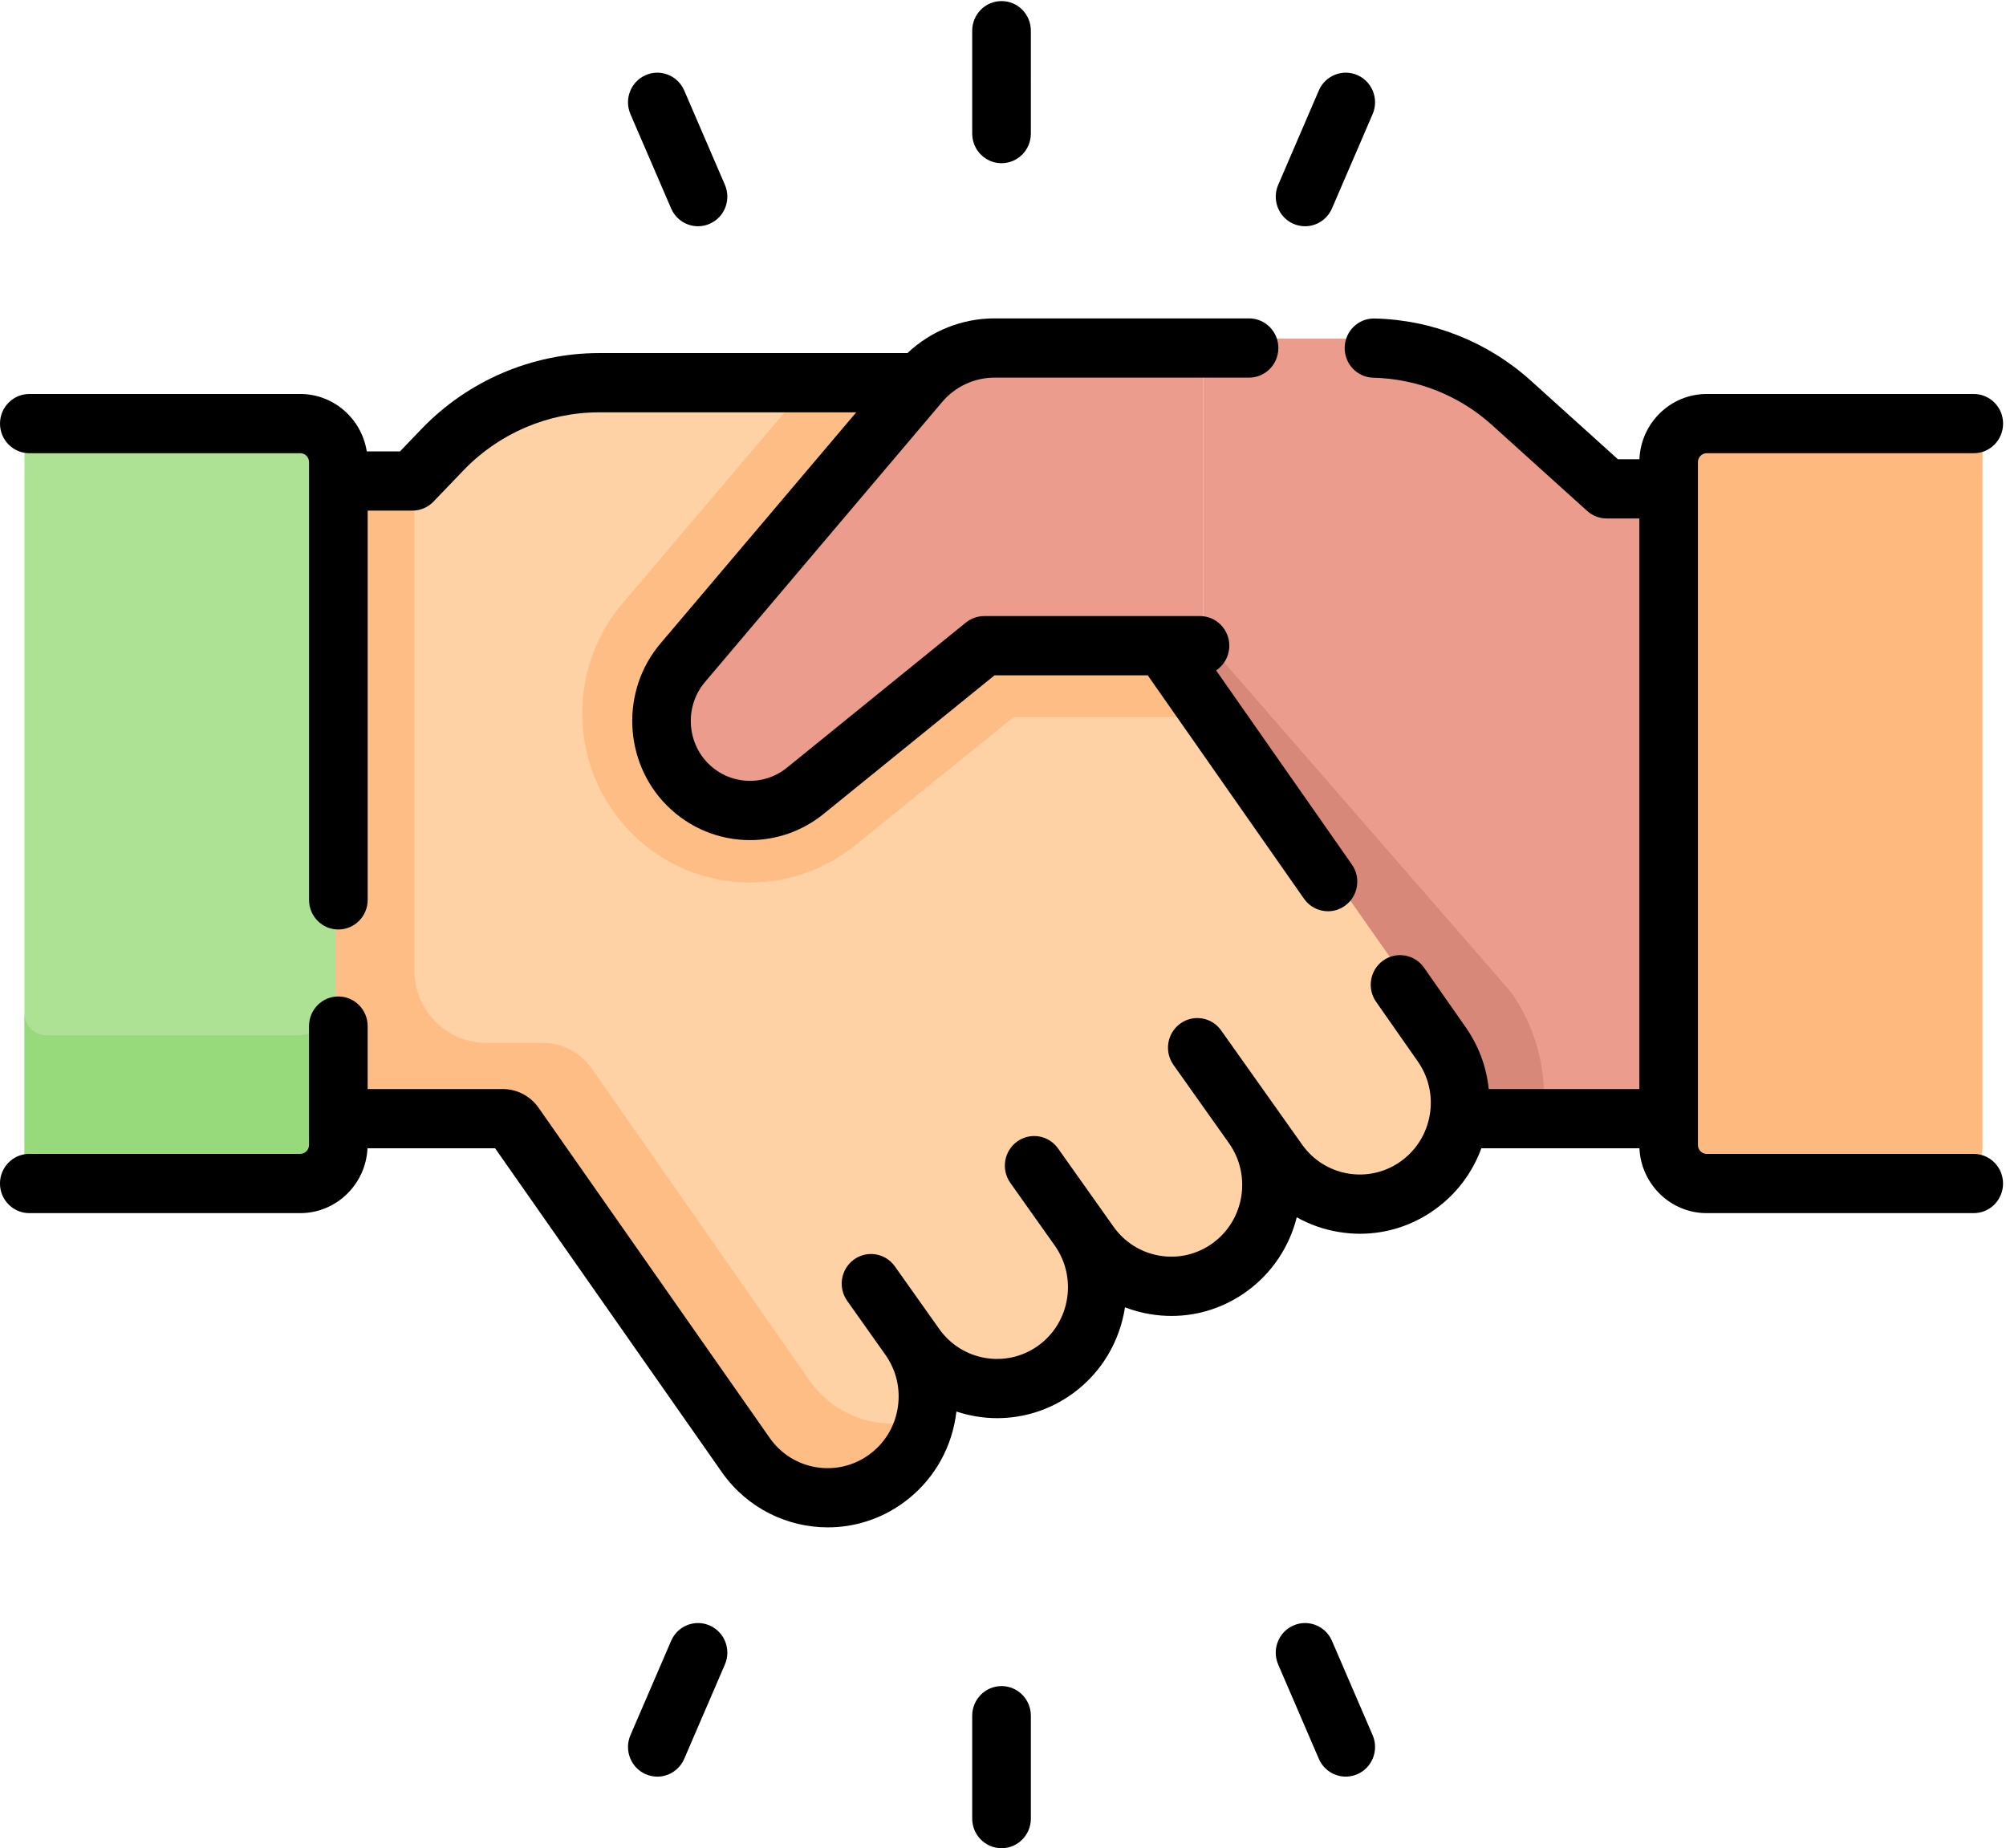 <svg xmlns="http://www.w3.org/2000/svg" width="89" height="82" viewBox="0 0 89 82">
    <g fill="none" fill-rule="evenodd">
        <g fill-rule="nonzero">
            <g>
                <g>
                    <path fill="#EB9C8D" d="M70.558 6.298l-4.257-3.834C64.554.89 62.291.02 59.947.02h-7.56v13.27h.001v.001l-.002-.001h-4.121v21.082h33.928V6.298H70.558z" transform="translate(-848 -296) translate(848 296) translate(1 15)"/>
                    <path fill="#D78878" d="M67.47 34.372c.02-.236.035-.473.035-.711 0-1.683-.513-3.296-1.485-4.667L51.882 12.745l-1.15.545h1.656v.001l-.002-.001h-4.12v21.082H67.47z" transform="translate(-848 -296) translate(848 296) translate(1 15)"/>
                    <g fill="#FED2A4">
                        <path d="M50.056 33.321c1.411 2.024.943 4.823-1.059 6.269-.791.57-1.703.845-2.606.845-1.396 0-2.773-.657-3.648-1.888l-.493-.693c1.438 2.028.973 4.846-1.038 6.297-.79.57-1.701.845-2.604.845-1.398 0-2.774-.657-3.65-1.89l-.277-.39c1.44 2.028.978 4.85-1.035 6.302-.79.57-1.701.845-2.604.845-1.398 0-2.775-.657-3.65-1.889L17.053 33.24c-.122-.174-.32-.276-.529-.276l-16.45.028V4.539h12.413l1.35-1.405c1.83-1.9 4.345-2.975 6.974-2.975h14.346l10.858 11.723 12.44 17.744c.566.796.839 1.715.839 2.626 0 1.407-.652 2.794-1.875 3.676-2.012 1.45-4.81.984-6.252-1.044l-1.111-1.563z" transform="translate(-848 -296) translate(848 296) translate(1 15) translate(4.717 1.408)"/>
                    </g>
                    <g>
                        <path fill="#FDB97E" d="M86.957 1.414V32.55c0 .756-.608 1.369-1.358 1.369h-10.57c-.94 0-1.703-.769-1.703-1.717V1.761c0-.948.762-1.716 1.703-1.716h10.57c.75 0 1.358.613 1.358 1.37z" transform="translate(-848 -296) translate(848 296) translate(1 15) translate(0 3.345)"/>
                        <path fill="#FFBD86" d="M34.932 42.926c.876 1.232 2.252 1.889 3.65 1.889.508 0 1.018-.09 1.509-.268-.255.987-.84 1.894-1.728 2.535-.79.57-1.702.845-2.605.845-1.397 0-2.774-.657-3.65-1.89L21.77 31.305c-.122-.175-.32-.277-.53-.277l-16.449.028V2.603h12.412l.184-.191v22.3c0 1.775 1.43 3.212 3.19 3.21l2.506.002c.864 0 1.674.425 2.172 1.137l9.677 13.865z" transform="translate(-848 -296) translate(848 296) translate(1 15) translate(0 3.345)"/>
                        <path fill="#ADE194" d="M13.893 1.761v30.44c0 .948-.762 1.717-1.703 1.717H1.06c-.538 0-.973-.44-.973-.98V1.025c0-.542.435-.98.973-.98h11.13c.94 0 1.703.767 1.703 1.715z" transform="translate(-848 -296) translate(848 296) translate(1 15) translate(0 3.345)"/>
                        <path fill="#97DA7B" d="M12.19 27.585H1.06c-.538 0-.973-.439-.973-.98v6.332c0 .542.435.98.973.98h11.13c.94 0 1.703-.768 1.703-1.716V25.87c0 .948-.762 1.716-1.703 1.716z" transform="translate(-848 -296) translate(848 296) translate(1 15) translate(0 3.345)"/>
                    </g>
                    <path fill="#FFBD86" d="M50.732 13.29L39.874 1.568h-4.597l-8.655 10.197c-1.155 1.36-1.791 3.093-1.791 4.882 0 2.005.775 3.89 2.182 5.308 1.407 1.418 3.278 2.198 5.268 2.198 1.69 0 3.347-.587 4.664-1.654l7.032-5.688H53.2l-2.468-3.521z" transform="translate(-848 -296) translate(848 296) translate(1 15)"/>
                    <path fill="#EB9C8D" d="M52.386.02H43.21c-1.282 0-2.5.565-3.335 1.548L29.275 14.056c-.636.748-.95 1.67-.95 2.591 0 1.023.39 2.044 1.158 2.818 1.428 1.438 3.7 1.563 5.274.289l7.56-6.115c.279-.226.626-.349.984-.349h9.085V.02z" transform="translate(-848 -296) translate(848 296) translate(1 15)"/>
                </g>
                <g fill="#000">
                    <path d="M1.301 20.107h12.02c.215 0 .39.177.39.394v19.422c0 .726.582 1.314 1.3 1.314.72 0 1.302-.588 1.302-1.314v-17.27h1.986c.352 0 .689-.144.934-.4l1.341-1.397c1.563-1.628 3.746-2.562 5.992-2.562h11.422l-8.69 10.26c-1.764 2.082-1.643 5.23.276 7.168 1.017 1.028 2.354 1.55 3.698 1.55 1.153 0 2.312-.385 3.274-1.166l7.578-6.145h6.798l6.933 9.912c.253.362.655.555 1.064.555.259 0 .521-.078.749-.24.587-.42.727-1.24.312-1.832l-6.024-8.613c.352-.235.585-.638.585-1.096 0-.726-.582-1.315-1.301-1.315h-9.574c-.296 0-.584.103-.815.29l-7.934 6.435c-1.047.849-2.553.766-3.503-.193-.964-.974-1.025-2.555-.139-3.602l10.527-12.428c.582-.687 1.428-1.08 2.323-1.08h11.29c.72 0 1.302-.589 1.302-1.315 0-.725-.582-1.314-1.301-1.314H44.125c-1.445 0-2.822.555-3.865 1.54H26.566c-2.946 0-5.81 1.226-7.86 3.362l-.958.998h-1.476c-.227-1.44-1.462-2.546-2.952-2.546H1.301c-.718 0-1.301.588-1.301 1.314 0 .726.583 1.314 1.301 1.314z" transform="translate(-848 -296) translate(848 296)"/>
                    <path d="M87.57 51.193H75.722c-.215 0-.39-.177-.39-.395V20.501c0-.217.175-.394.39-.394H87.57c.719 0 1.301-.588 1.301-1.314 0-.726-.582-1.314-1.3-1.314H75.722c-1.607 0-2.92 1.287-2.986 2.895h-.955l-3.858-3.482c-1.908-1.722-4.37-2.703-6.933-2.762-.727-.016-1.314.559-1.33 1.285-.017.725.552 1.327 1.27 1.343 1.945.044 3.812.788 5.259 2.093l4.228 3.817c.239.215.547.334.867.334h1.446v25.314h-6.68c-.1-.99-.453-1.94-1.039-2.766l-1.832-2.62c-.415-.592-1.227-.734-1.814-.315s-.726 1.239-.312 1.831l1.837 2.627c.49.69.684 1.533.547 2.371-.138.839-.59 1.573-1.274 2.068-.685.494-1.519.69-2.349.552-.83-.14-1.557-.596-2.046-1.287l-3.59-5.062c-.417-.59-1.23-.726-1.815-.303-.584.422-.718 1.243-.3 1.833l2.462 3.473c1.011 1.426.685 3.418-.727 4.439-.684.495-1.517.69-2.348.552-.83-.14-1.557-.596-2.047-1.287l-2.462-3.473c-.419-.59-1.232-.726-1.816-.303-.584.422-.718 1.243-.3 1.833l1.97 2.779c1.01 1.426.684 3.417-.728 4.438s-3.383.692-4.395-.734l-1.97-2.779c-.418-.59-1.23-.726-1.815-.304-.584.423-.719 1.244-.3 1.834l1.693 2.39c.49.69.684 1.532.547 2.37-.138.84-.59 1.573-1.274 2.068-1.412 1.021-3.384.692-4.39-.728L23.895 49.146c-.364-.52-.957-.83-1.588-.83h-5.995v-2.793c0-.726-.582-1.314-1.301-1.314s-1.301.588-1.301 1.314v5.275c0 .218-.175.394-.39.394H1.3c-.718 0-1.301.589-1.301 1.314 0 .726.583 1.315 1.301 1.315h12.02c1.6 0 2.909-1.278 2.985-2.877h5.662l10.075 14.392c1.122 1.582 2.89 2.426 4.685 2.426 1.159 0 2.328-.352 3.34-1.084 1.25-.904 2.076-2.244 2.327-3.775.015-.093.028-.187.039-.28.583.194 1.194.294 1.808.294 1.159 0 2.329-.352 3.34-1.084 1.307-.944 2.103-2.344 2.332-3.833.356.136.728.238 1.112.302.317.053.635.08.951.08 1.19 0 2.35-.374 3.336-1.088 1.146-.829 1.899-2.007 2.221-3.288.57.319 1.195.54 1.856.65.318.053.636.08.952.08 1.19 0 2.349-.374 3.336-1.088.948-.685 1.652-1.623 2.046-2.704h7.013c.076 1.599 1.384 2.877 2.986 2.877h11.845c.72 0 1.302-.589 1.302-1.315 0-.725-.582-1.313-1.3-1.313zM44.435 7.24c.719 0 1.301-.587 1.301-1.313V1.362c0-.726-.582-1.314-1.3-1.314-.72 0-1.302.588-1.302 1.314v4.565c0 .726.583 1.314 1.301 1.314zM57.382 9.928c.17.074.346.11.519.11.502 0 .98-.296 1.194-.79l1.804-4.185c.287-.665-.014-1.44-.673-1.73-.659-.289-1.426.015-1.713.68L56.71 8.2c-.287.665.014 1.44.673 1.73zM29.776 9.248c.213.495.691.79 1.193.79.174 0 .35-.036.52-.11.658-.29.96-1.064.672-1.73l-1.804-4.184c-.287-.666-1.054-.97-1.713-.68-.659.29-.96 1.064-.673 1.73l1.805 4.184zM44.435 74.803c-.718 0-1.301.589-1.301 1.314v4.565c0 .726.583 1.314 1.301 1.314.719 0 1.301-.588 1.301-1.314v-4.565c0-.725-.582-1.314-1.3-1.314zM59.095 72.796c-.287-.665-1.054-.97-1.713-.68-.659.29-.96 1.064-.673 1.73l1.804 4.184c.213.495.692.79 1.194.79.173 0 .35-.035.519-.11.659-.29.96-1.064.673-1.729l-1.804-4.185zM31.488 72.116c-.659-.29-1.425.015-1.712.68l-1.805 4.185c-.287.665.014 1.44.673 1.73.17.074.346.11.52.11.501 0 .98-.296 1.193-.79l1.804-4.185c.288-.666-.014-1.44-.673-1.73z" transform="translate(-848 -296) translate(848 296)"/>
                </g>
            </g>
        </g>
    </g>
</svg>
